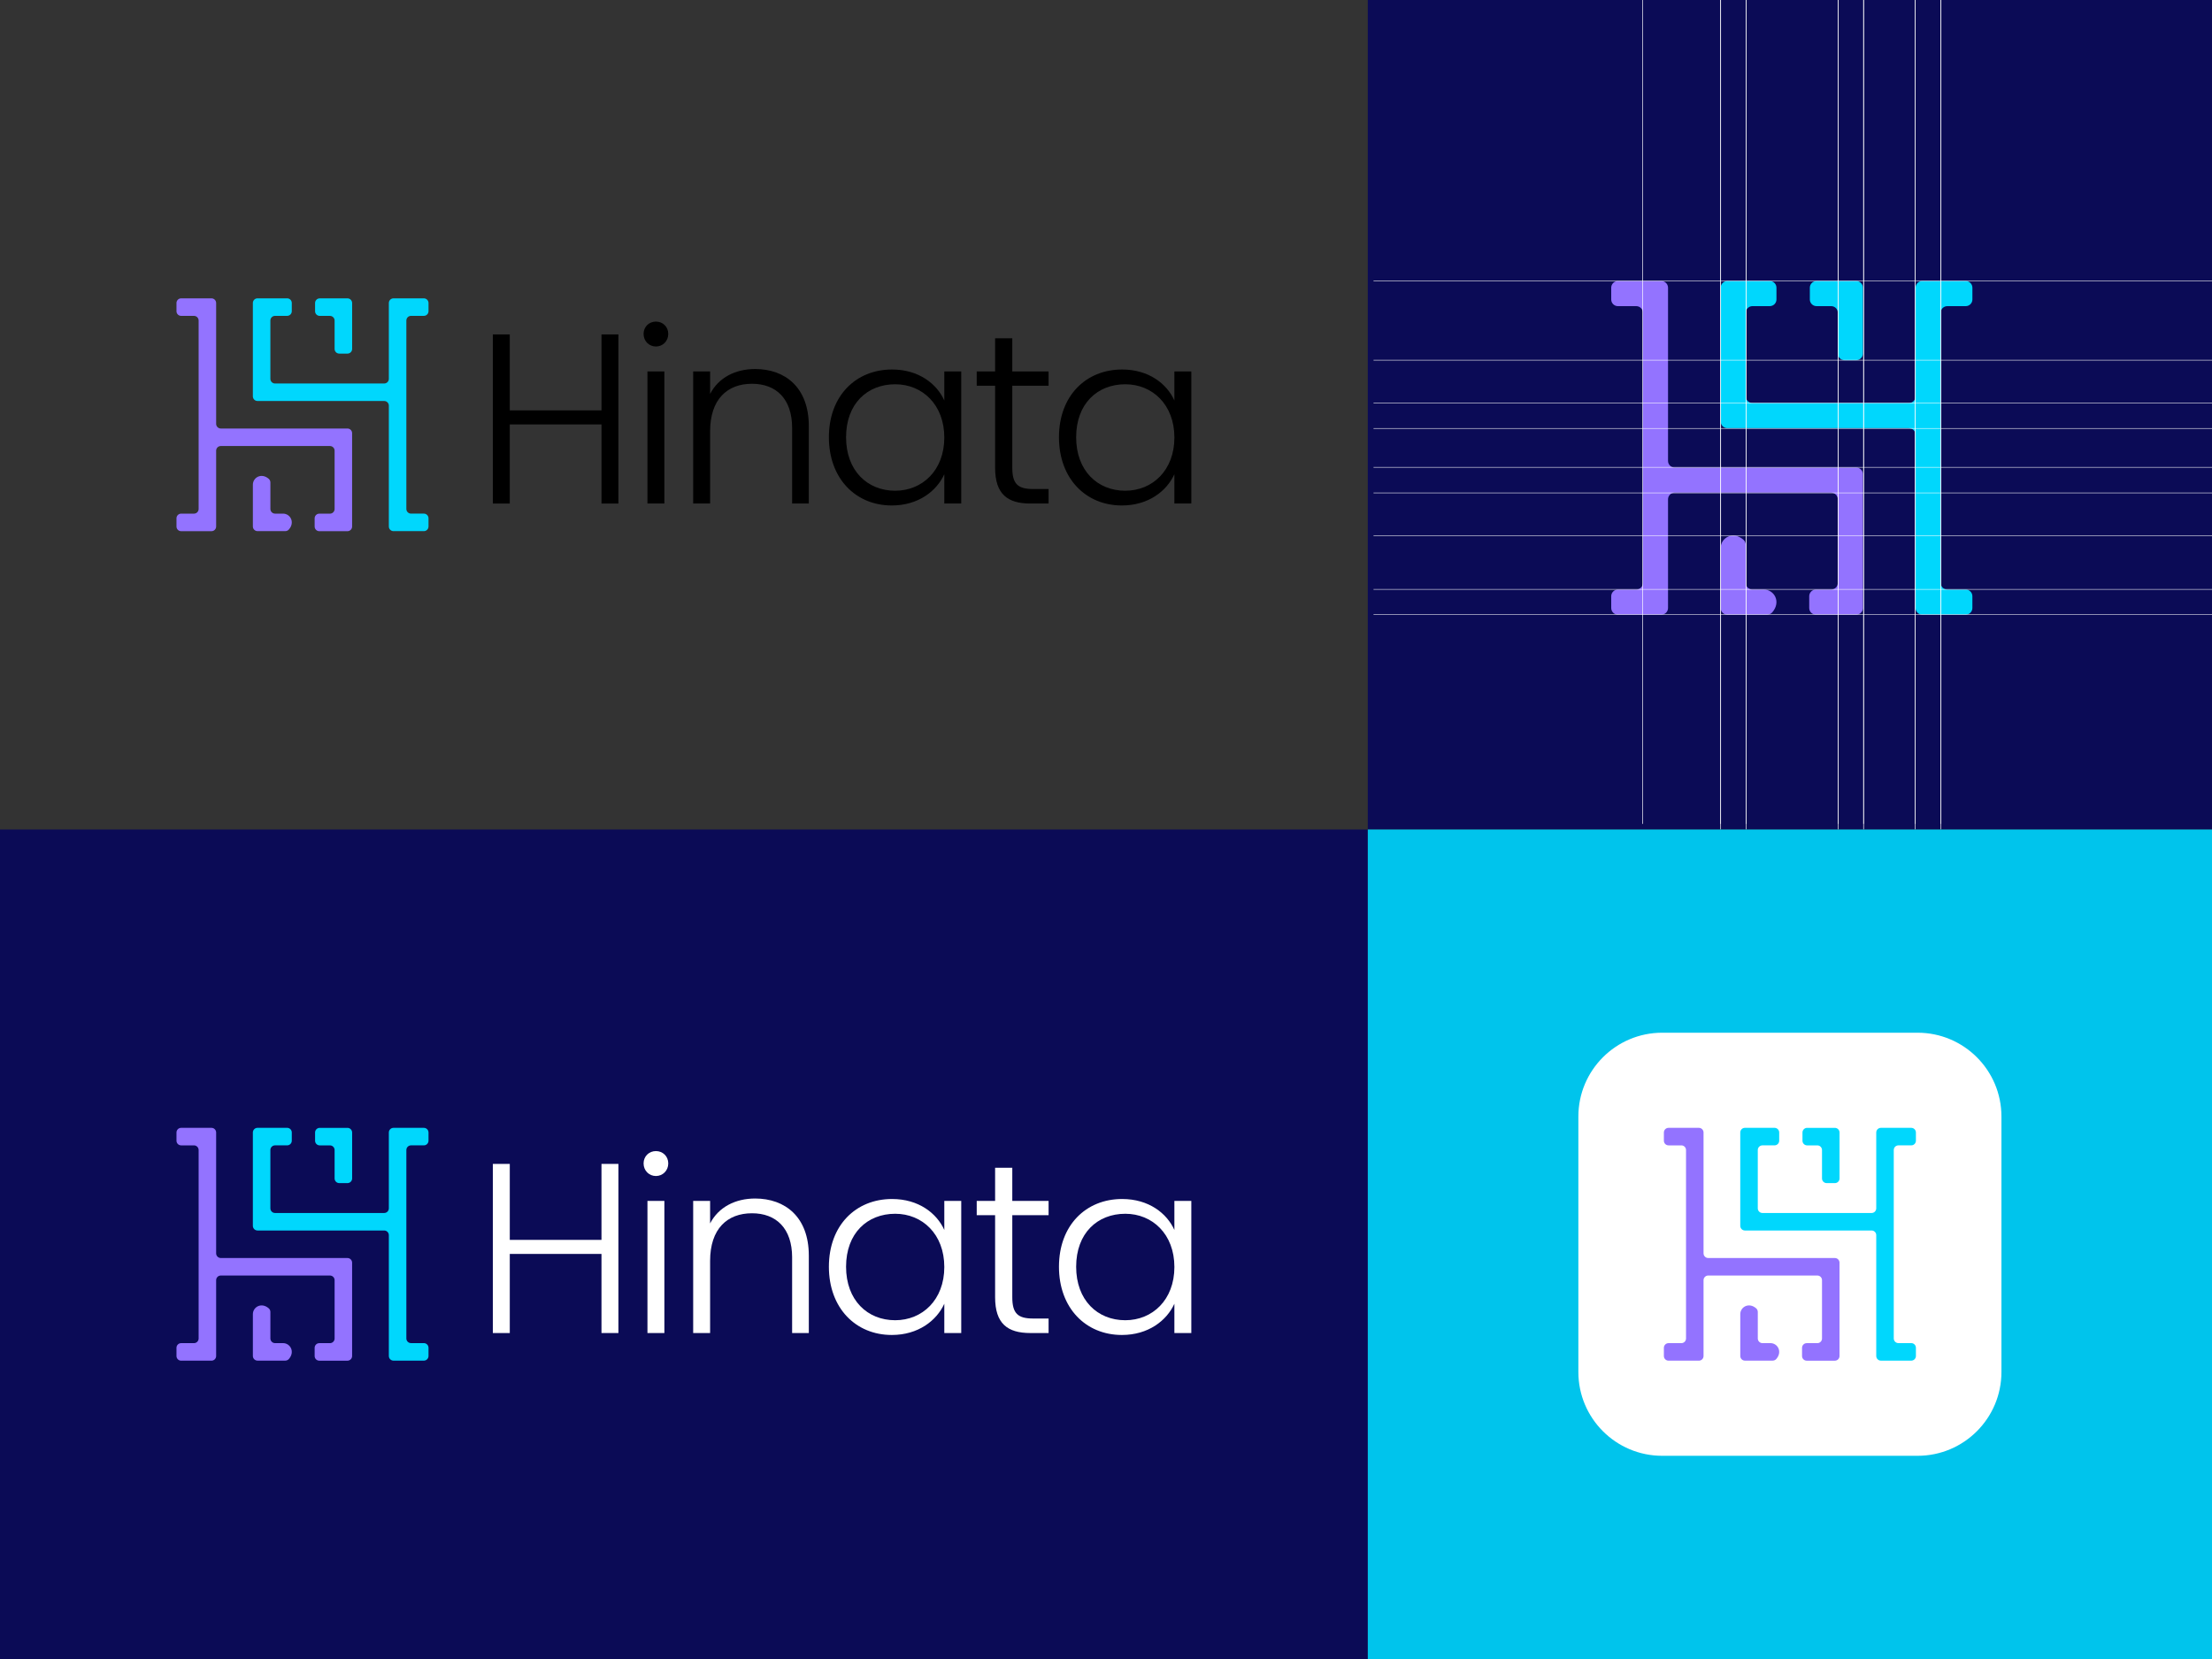 <?xml version="1.0" encoding="utf-8"?>
<!-- Generator: Adobe Illustrator 24.1.1, SVG Export Plug-In . SVG Version: 6.00 Build 0)  -->
<svg version="1.1" id="Layer_1" xmlns="http://www.w3.org/2000/svg" xmlns:xlink="http://www.w3.org/1999/xlink" x="0px" y="0px"
	 viewBox="0 0 1600 1200" style="enable-background:new 0 0 1600 1200;" xml:space="preserve">
<rect x="0" y="0" width="1600" height="1200" fill="#333333" stroke="none"/>
<style type="text/css">
	.st0{fill:#0B0B56;}
	.st1{fill:#9373FF;}
	.st2{fill:#00D7FD;}
	.st3{fill:#FFFFFF;stroke:#FF0000;stroke-width:2;stroke-miterlimit:10;}
	.st4{fill:#FFFFFF;}
	.st5{fill:none;stroke:#FFFFFF;stroke-width:16;stroke-miterlimit:10;}
	.st6{fill:#00C4EC;}
</style>
<rect x="989.37" class="st0" width="610.63" height="600"/>
<g>
	<rect y="600" class="st0" width="989.37" height="600"/>
	<g>
		<g>
			<path class="st1" d="M156.34,906.57v-87.4c0-1.86-1.51-3.37-3.37-3.37h-21.95c-1.86,0-3.37,1.51-3.37,3.37v5.94
				c0,1.86,1.51,3.37,3.37,3.37h9.28c1.86,0,3.37,1.51,3.37,3.37v136.31c0,1.86-1.51,3.37-3.37,3.37h-9.28
				c-1.86,0-3.37,1.51-3.37,3.37v5.94c0,1.86,1.51,3.37,3.37,3.37h21.95c1.86,0,3.37-1.51,3.37-3.37v-54.85
				c0-1.86,1.51-3.37,3.37-3.37h78.95c1.86,0,3.37,1.51,3.37,3.37v42.18c0,1.86-1.51,3.37-3.37,3.37h-7.7
				c-1.86,0-3.37,1.51-3.37,3.37v5.94c0,1.86,1.51,3.37,3.37,3.37h20.36c1.86,0,3.37-1.51,3.37-3.37v-67.52
				c0-1.86-1.51-3.37-3.37-3.37h-91.62C157.85,909.94,156.34,908.43,156.34,906.57z"/>
			<path class="st1" d="M204.73,971.52h-5.78c-1.86,0-3.37-1.51-3.37-3.37v-19.11c0-1.02-0.4-2.01-1.17-2.68
				c-5.36-4.65-11.5-0.93-11.5,4.21v30.24c0,1.86,1.51,3.37,3.37,3.37h19.99c1.02,0,2.01-0.4,2.68-1.17
				C213.59,977.66,209.87,971.52,204.73,971.52z"/>
			<path class="st2" d="M309.95,825.11v-5.94c0-1.86-1.51-3.37-3.37-3.37h-21.95c-1.86,0-3.37,1.51-3.37,3.37v54.85
				c0,1.86-1.51,3.37-3.37,3.37h-78.95c-1.86,0-3.37-1.51-3.37-3.37v-42.18c0-1.86,1.51-3.37,3.37-3.37h8.75
				c1.86,0,3.37-1.51,3.37-3.37v-5.94c0-1.86-1.51-3.37-3.37-3.37h-21.42c-1.86,0-3.37,1.51-3.37,3.37v67.52
				c0,1.86,1.51,3.37,3.37,3.37h91.62c1.86,0,3.37,1.51,3.37,3.37v87.4c0,1.86,1.51,3.37,3.37,3.37h21.95
				c1.86,0,3.37-1.51,3.37-3.37v-5.94c0-1.86-1.51-3.37-3.37-3.37h-9.28c-1.86,0-3.37-1.51-3.37-3.37V831.84
				c0-1.86,1.51-3.37,3.37-3.37h9.28C308.44,828.48,309.95,826.97,309.95,825.11z"/>
			<g>
				<g>
					<g>
						<g>
							<path class="st3" d="M249.77,860.5"/>
						</g>
					</g>
				</g>
			</g>
			<path class="st2" d="M251.33,815.81h-20.06c-1.86,0-3.37,1.51-3.37,3.37v5.94c0,1.86,1.51,3.37,3.37,3.37h7.39
				c1.86,0,3.37,1.51,3.37,3.37v20.54c0,1.86,1.51,3.37,3.37,3.37h5.94c1.86,0,3.37-1.51,3.37-3.37v-33.21
				C254.7,817.32,253.19,815.81,251.33,815.81z"/>
		</g>
		<g>
			<path class="st4" d="M435.07,907h-66.33v57.23h-12.25V841.89h12.25v54.95h66.33v-54.95h12.25v122.33h-12.25V907z"/>
			<path class="st4" d="M465.52,841.54c0-5.25,4.03-8.93,8.92-8.93c4.9,0,8.93,3.68,8.93,8.93s-4.03,9.1-8.93,9.1
				C469.54,850.64,465.52,846.79,465.52,841.54z M468.32,868.67h12.25v95.55h-12.25V868.67z"/>
			<path class="st4" d="M572.97,909.62c0-21.18-11.55-32.03-29.05-32.03c-17.85,0-30.28,11.2-30.28,34.48v52.15h-12.25v-95.55h12.25
				v16.28c6.13-11.9,18.38-18.03,32.55-18.03c21.7,0,38.85,13.3,38.85,41.3v56h-12.08V909.62z"/>
			<path class="st4" d="M645.24,867.27c19.25,0,32.38,10.33,37.8,22.4v-21h12.25v95.55h-12.25v-21.18
				c-5.6,12.25-18.9,22.58-37.98,22.58c-26.08,0-45.5-19.43-45.5-49.35C599.56,886.35,618.99,867.27,645.24,867.27z M647.51,877.95
				c-20.13,0-35.53,14-35.53,38.33c0,24.15,15.4,38.68,35.53,38.68c19.6,0,35.53-14.7,35.53-38.5
				C683.04,892.65,667.11,877.95,647.51,877.95z"/>
			<path class="st4" d="M719.79,878.99h-13.3v-10.33h13.3v-23.98h12.43v23.98h26.25v10.33h-26.25v59.33
				c0,11.73,4.02,15.4,15.05,15.4h11.2v10.5h-13.13c-16.63,0-25.55-6.83-25.55-25.9V878.99z"/>
			<path class="st4" d="M811.66,867.27c19.25,0,32.38,10.33,37.8,22.4v-21h12.25v95.55h-12.25v-21.18
				c-5.6,12.25-18.9,22.58-37.98,22.58c-26.08,0-45.5-19.43-45.5-49.35C765.98,886.35,785.41,867.27,811.66,867.27z M813.94,877.95
				c-20.13,0-35.53,14-35.53,38.33c0,24.15,15.4,38.68,35.53,38.68c19.6,0,35.53-14.7,35.53-38.5
				C849.46,892.65,833.54,877.95,813.94,877.95z"/>
		</g>
	</g>
</g>
<g>
	<path class="st1" d="M156.34,306.57v-87.4c0-1.86-1.51-3.37-3.37-3.37h-21.95c-1.86,0-3.37,1.51-3.37,3.37v5.94
		c0,1.86,1.51,3.37,3.37,3.37h9.28c1.86,0,3.37,1.51,3.37,3.37v136.31c0,1.86-1.51,3.37-3.37,3.37h-9.28
		c-1.86,0-3.37,1.51-3.37,3.37v5.94c0,1.86,1.51,3.37,3.37,3.37h21.95c1.86,0,3.37-1.51,3.37-3.37v-54.85
		c0-1.86,1.51-3.37,3.37-3.37h78.95c1.86,0,3.37,1.51,3.37,3.37v42.18c0,1.86-1.51,3.37-3.37,3.37h-7.7c-1.86,0-3.37,1.51-3.37,3.37
		v5.94c0,1.86,1.51,3.37,3.37,3.37h20.36c1.86,0,3.37-1.51,3.37-3.37v-67.52c0-1.86-1.51-3.37-3.37-3.37h-91.62
		C157.85,309.94,156.34,308.43,156.34,306.57z"/>
	<path class="st1" d="M204.73,371.52h-5.78c-1.86,0-3.37-1.51-3.37-3.37v-19.11c0-1.02-0.4-2.01-1.17-2.68
		c-5.36-4.65-11.5-0.93-11.5,4.21v30.24c0,1.86,1.51,3.37,3.37,3.37h19.99c1.02,0,2.01-0.4,2.68-1.17
		C213.59,377.66,209.87,371.52,204.73,371.52z"/>
	<path class="st2" d="M309.95,225.11v-5.94c0-1.86-1.51-3.37-3.37-3.37h-21.95c-1.86,0-3.37,1.51-3.37,3.37v54.85
		c0,1.86-1.51,3.37-3.37,3.37h-78.95c-1.86,0-3.37-1.51-3.37-3.37v-42.18c0-1.86,1.51-3.37,3.37-3.37h8.75
		c1.86,0,3.37-1.51,3.37-3.37v-5.94c0-1.86-1.51-3.37-3.37-3.37h-21.42c-1.86,0-3.37,1.51-3.37,3.37v67.52
		c0,1.86,1.51,3.37,3.37,3.37h91.62c1.86,0,3.37,1.51,3.37,3.37v87.4c0,1.86,1.51,3.37,3.37,3.37h21.95c1.86,0,3.37-1.51,3.37-3.37
		v-5.94c0-1.86-1.51-3.37-3.37-3.37h-9.28c-1.86,0-3.37-1.51-3.37-3.37V231.84c0-1.86,1.51-3.37,3.37-3.37h9.28
		C308.44,228.48,309.95,226.97,309.95,225.11z"/>
	<g>
		<g>
			<g>
				<g>
					<path class="st3" d="M249.77,260.5"/>
				</g>
			</g>
		</g>
	</g>
	<path class="st2" d="M251.33,215.81h-20.06c-1.86,0-3.37,1.51-3.37,3.37v5.94c0,1.86,1.51,3.37,3.37,3.37h7.39
		c1.86,0,3.37,1.51,3.37,3.37v20.54c0,1.86,1.51,3.37,3.37,3.37h5.94c1.86,0,3.37-1.51,3.37-3.37v-33.21
		C254.7,217.32,253.19,215.81,251.33,215.81z"/>
</g>
<g>
	<path d="M435.07,307h-66.33v57.23h-12.25V241.89h12.25v54.95h66.33v-54.95h12.25v122.33h-12.25V307z"/>
	<path d="M465.52,241.54c0-5.25,4.03-8.93,8.92-8.93c4.9,0,8.93,3.68,8.93,8.93s-4.03,9.1-8.93,9.1
		C469.54,250.64,465.52,246.79,465.52,241.54z M468.32,268.67h12.25v95.55h-12.25V268.67z"/>
	<path d="M572.97,309.62c0-21.18-11.55-32.03-29.05-32.03c-17.85,0-30.28,11.2-30.28,34.48v52.15h-12.25v-95.55h12.25v16.28
		c6.13-11.9,18.38-18.03,32.55-18.03c21.7,0,38.85,13.3,38.85,41.3v56h-12.08V309.62z"/>
	<path d="M645.24,267.27c19.25,0,32.38,10.33,37.8,22.4v-21h12.25v95.55h-12.25v-21.18c-5.6,12.25-18.9,22.58-37.98,22.58
		c-26.08,0-45.5-19.43-45.5-49.35C599.56,286.35,618.99,267.27,645.24,267.27z M647.51,277.95c-20.13,0-35.53,14-35.53,38.33
		c0,24.15,15.4,38.68,35.53,38.68c19.6,0,35.53-14.7,35.53-38.5C683.04,292.65,667.11,277.95,647.51,277.95z"/>
	<path d="M719.79,278.99h-13.3v-10.33h13.3v-23.98h12.43v23.98h26.25v10.33h-26.25v59.33c0,11.73,4.02,15.4,15.05,15.4h11.2v10.5
		h-13.13c-16.63,0-25.55-6.83-25.55-25.9V278.99z"/>
	<path d="M811.66,267.27c19.25,0,32.38,10.33,37.8,22.4v-21h12.25v95.55h-12.25v-21.18c-5.6,12.25-18.9,22.58-37.98,22.58
		c-26.08,0-45.5-19.43-45.5-49.35C765.98,286.35,785.41,267.27,811.66,267.27z M813.94,277.95c-20.13,0-35.53,14-35.53,38.33
		c0,24.15,15.4,38.68,35.53,38.68c19.6,0,35.53-14.7,35.53-38.5C849.46,292.65,833.54,277.95,813.94,277.95z"/>
</g>
<path class="st5" d="M1535.73,247.43"/>
<g>
	<path class="st1" d="M1206.53,333.37V208.11c0-2.66-2.16-4.82-4.82-4.82h-31.45c-2.66,0-4.82,2.16-4.82,4.82v8.51
		c0,2.66,2.16,4.82,4.82,4.82h13.3c2.66,0,4.82,2.16,4.82,4.82v195.37c0,2.66-2.16,4.82-4.82,4.82h-13.3
		c-2.66,0-4.82,2.16-4.82,4.82v8.51c0,2.66,2.16,4.82,4.82,4.82h31.45c2.66,0,4.82-2.16,4.82-4.82v-78.61
		c0-2.66,2.16-4.82,4.82-4.82h113.16c2.66,0,4.82,2.16,4.82,4.82v60.46c0,2.66-2.16,4.82-4.82,4.82h-11.03
		c-2.66,0-4.82,2.16-4.82,4.82v8.51c0,2.66,2.16,4.82,4.82,4.82h29.19c2.66,0,4.82-2.16,4.82-4.82v-96.77
		c0-2.66-2.16-4.82-4.82-4.82h-131.32C1208.69,338.2,1206.53,336.04,1206.53,333.37z"/>
	<path class="st1" d="M1275.88,426.46h-8.29c-2.66,0-4.82-2.16-4.82-4.82v-27.38c0-1.46-0.58-2.89-1.68-3.84
		c-7.68-6.66-16.48-1.34-16.48,6.04v43.34c0,2.66,2.16,4.82,4.82,4.82h28.64c1.46,0,2.89-0.58,3.84-1.68
		C1288.58,435.26,1283.26,426.46,1275.88,426.46z"/>
	<path class="st2" d="M1426.69,216.61v-8.51c0-2.66-2.16-4.82-4.82-4.82h-31.46c-2.66,0-4.82,2.16-4.82,4.82v78.61
		c0,2.66-2.16,4.82-4.82,4.82H1267.6c-2.66,0-4.82-2.16-4.82-4.82v-60.46c0-2.66,2.16-4.82,4.82-4.82h12.54
		c2.66,0,4.82-2.16,4.82-4.82v-8.51c0-2.66-2.16-4.82-4.82-4.82h-30.7c-2.66,0-4.82,2.16-4.82,4.82v96.77
		c0,2.66,2.16,4.82,4.82,4.82h131.32c2.66,0,4.82,2.16,4.82,4.82v125.26c0,2.66,2.16,4.82,4.82,4.82h31.46
		c2.66,0,4.82-2.16,4.82-4.82v-8.51c0-2.66-2.16-4.82-4.82-4.82h-13.3c-2.66,0-4.82-2.16-4.82-4.82V226.26
		c0-2.66,2.16-4.82,4.82-4.82h13.3C1424.53,221.44,1426.69,219.28,1426.69,216.61z"/>
	<g>
		<g>
			<g>
				<g>
					<path class="st3" d="M1340.44,267.34"/>
				</g>
			</g>
		</g>
	</g>
	<path class="st2" d="M1342.68,203.28h-28.75c-2.66,0-4.82,2.16-4.82,4.82v8.51c0,2.66,2.16,4.82,4.82,4.82h10.6
		c2.66,0,4.82,2.16,4.82,4.82v29.44c0,2.66,2.16,4.82,4.82,4.82h8.51c2.66,0,4.82-2.16,4.82-4.82v-47.59
		C1347.5,205.44,1345.34,203.28,1342.68,203.28z"/>
</g>
<g>
	<rect x="993.51" y="309.71" class="st4" width="610.63" height="0.36"/>
</g>
<g>
	<rect x="993.51" y="203.1" class="st4" width="610.63" height="0.36"/>
</g>
<g>
	<rect x="993.51" y="260.35" class="st4" width="610.63" height="0.36"/>
</g>
<g>
	<rect x="993.51" y="291.4" class="st4" width="610.63" height="0.36"/>
</g>
<g>
	<rect x="993.51" y="337.83" class="st4" width="610.63" height="0.36"/>
</g>
<g>
	<rect x="993.51" y="356.35" class="st4" width="610.63" height="0.36"/>
</g>
<g>
	<rect x="993.51" y="387.19" class="st4" width="610.63" height="0.36"/>
</g>
<g>
	<rect x="993.51" y="426.13" class="st4" width="610.63" height="0.35"/>
</g>
<g>
	<rect x="993.51" y="444.44" class="st4" width="610.63" height="0.35"/>
</g>
<g>
	<rect x="1187.88" y="-4.06" class="st4" width="0.43" height="600"/>
</g>
<g>
	<rect x="1244.39" y="-4.06" class="st4" width="0.43" height="600"/>
</g>
<g>
	<rect x="1262.76" y="-4.06" class="st4" width="0.43" height="600"/>
</g>
<g>
	<rect x="1329.4" y="-4.06" class="st4" width="0.43" height="600"/>
</g>
<g>
	<rect x="1347.77" y="-4.06" class="st4" width="0.43" height="600"/>
</g>
<g>
	<rect x="1385.07" y="-4.06" class="st4" width="0.43" height="600"/>
</g>
<g>
	<rect x="1403.74" y="-4.06" class="st4" width="0.43" height="600"/>
</g>
<g>
	<rect x="1244.39" class="st4" width="0.43" height="600"/>
</g>
<g>
	<rect x="1262.76" class="st4" width="0.43" height="600"/>
</g>
<g>
	<rect x="1329.4" class="st4" width="0.43" height="600"/>
</g>
<g>
	<rect x="1347.77" class="st4" width="0.43" height="600"/>
</g>
<g>
	<rect x="1385.07" class="st4" width="0.43" height="600"/>
</g>
<g>
	<rect x="1403.74" class="st4" width="0.43" height="600"/>
</g>
<g>
	<rect x="989.37" y="600" class="st6" width="610.63" height="600"/>
	<g>
		<path class="st4" d="M1387.04,1053.02h-184.71c-33.5,0-60.66-27.16-60.66-60.66V807.65c0-33.5,27.16-60.66,60.66-60.66h184.71
			c33.5,0,60.66,27.16,60.66,60.66v184.71C1447.7,1025.86,1420.54,1053.02,1387.04,1053.02z"/>
		<g>
			<path class="st1" d="M1232.22,906.57v-87.4c0-1.86-1.51-3.37-3.37-3.37h-21.95c-1.86,0-3.37,1.51-3.37,3.37v5.94
				c0,1.86,1.51,3.37,3.37,3.37h9.28c1.86,0,3.37,1.51,3.37,3.37v136.31c0,1.86-1.51,3.37-3.37,3.37h-9.28
				c-1.86,0-3.37,1.51-3.37,3.37v5.94c0,1.86,1.51,3.37,3.37,3.37h21.95c1.86,0,3.37-1.51,3.37-3.37v-54.85
				c0-1.86,1.51-3.37,3.37-3.37h78.95c1.86,0,3.37,1.51,3.37,3.37v42.18c0,1.86-1.51,3.37-3.37,3.37h-7.7
				c-1.86,0-3.37,1.51-3.37,3.37v5.94c0,1.86,1.51,3.37,3.37,3.37h20.36c1.86,0,3.37-1.51,3.37-3.37v-67.52
				c0-1.86-1.51-3.37-3.37-3.37h-91.62C1233.73,909.94,1232.22,908.43,1232.22,906.57z"/>
			<path class="st1" d="M1280.61,971.52h-5.78c-1.86,0-3.37-1.51-3.37-3.37v-19.11c0-1.02-0.4-2.01-1.17-2.68
				c-5.36-4.65-11.5-0.93-11.5,4.21v30.24c0,1.86,1.51,3.37,3.37,3.37h19.99c1.02,0,2.01-0.4,2.68-1.17
				C1289.47,977.66,1285.76,971.52,1280.61,971.52z"/>
			<path class="st2" d="M1385.83,825.11v-5.94c0-1.86-1.51-3.37-3.37-3.37h-21.95c-1.86,0-3.37,1.51-3.37,3.37v54.85
				c0,1.86-1.51,3.37-3.37,3.37h-78.95c-1.86,0-3.37-1.51-3.37-3.37v-42.18c0-1.86,1.51-3.37,3.37-3.37h8.75
				c1.86,0,3.37-1.51,3.37-3.37v-5.94c0-1.86-1.51-3.37-3.37-3.37h-21.42c-1.86,0-3.37,1.51-3.37,3.37v67.52
				c0,1.86,1.51,3.37,3.37,3.37h91.62c1.86,0,3.37,1.51,3.37,3.37v87.4c0,1.86,1.51,3.37,3.37,3.37h21.95
				c1.86,0,3.37-1.51,3.37-3.37v-5.94c0-1.86-1.51-3.37-3.37-3.37h-9.28c-1.86,0-3.37-1.51-3.37-3.37V831.84
				c0-1.86,1.51-3.37,3.37-3.37h9.28C1384.32,828.48,1385.83,826.97,1385.83,825.11z"/>
			<g>
				<g>
					<g>
						<g>
							<path class="st3" d="M1325.66,860.5"/>
						</g>
					</g>
				</g>
			</g>
			<path class="st2" d="M1327.21,815.81h-20.06c-1.86,0-3.37,1.51-3.37,3.37v5.94c0,1.86,1.51,3.37,3.37,3.37h7.39
				c1.86,0,3.37,1.51,3.37,3.37v20.54c0,1.86,1.51,3.37,3.37,3.37h5.94c1.86,0,3.37-1.51,3.37-3.37v-33.21
				C1330.58,817.32,1329.07,815.81,1327.21,815.81z"/>
		</g>
	</g>
</g>
</svg>
